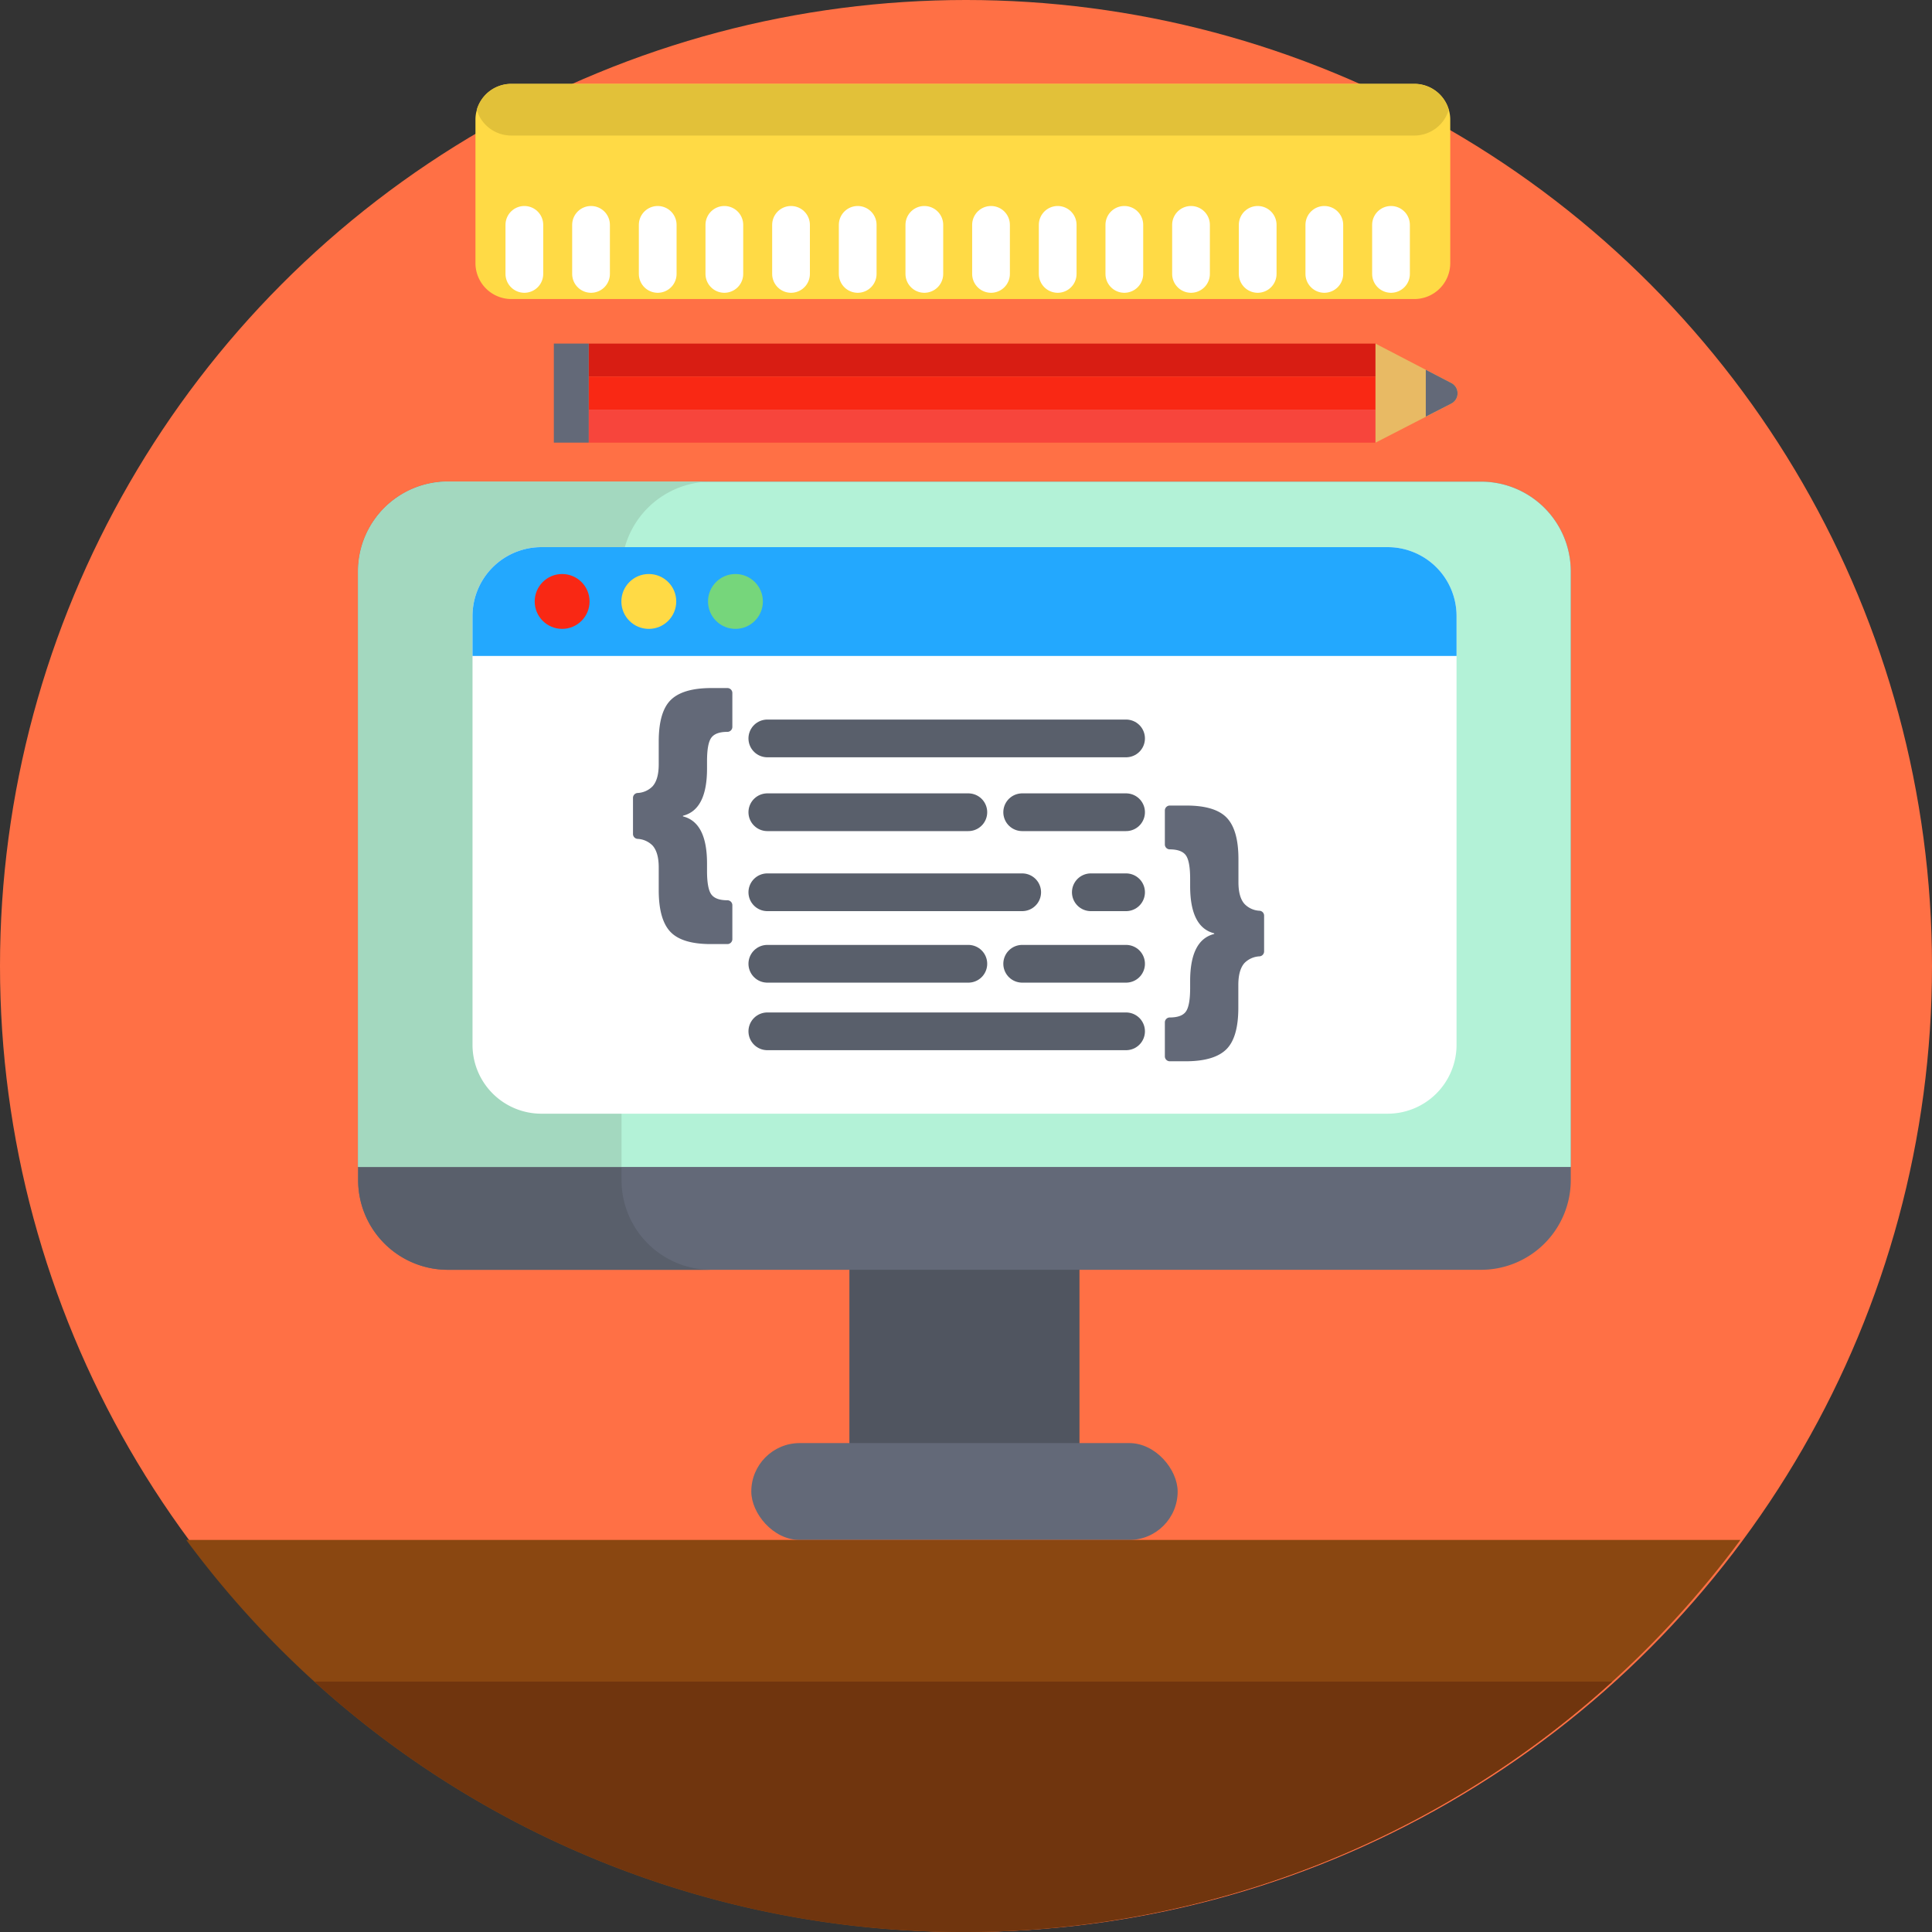 <svg xmlns="http://www.w3.org/2000/svg" viewBox="0 0 512 512"><rect x="0" y="0" width="512" height="512" fill="#333333" stroke="none"/><defs><style>.cls-1{fill:#ff7045;}.cls-2{fill:#505560;}.cls-3{fill:#636978;}.cls-4{fill:#595f6b;}.cls-5{fill:#b3f2d7;}.cls-6{fill:#a3d8bf;}.cls-7{fill:#8a4711;}.cls-8{fill:#70350e;}.cls-9{fill:#fff;}.cls-10{fill:#23a8fe;}.cls-11,.cls-16{fill:none;stroke-linecap:round;stroke-miterlimit:10;stroke-width:10px;}.cls-11{stroke:#595f6b;}.cls-12{fill:#f92814;}.cls-13{fill:#ffda45;}.cls-14{fill:#76d67b;}.cls-15{fill:#e2c139;}.cls-16{stroke:#fff;}.cls-17{fill:#d81d13;}.cls-18{fill:#f7453c;}.cls-19{fill:#e8ba64;}</style></defs><title>Development</title><g id="BULINE"><circle class="cls-1" cx="256" cy="256" r="256"/></g><g id="Icons"><rect class="cls-2" x="225.1" y="323.38" width="60.97" height="63.06"/><path class="cls-3" d="M416.27,151.41V312.74a23.78,23.78,0,0,1-23.78,23.77H118.7a23.78,23.78,0,0,1-23.79-23.77V151.41a23.78,23.78,0,0,1,23.79-23.77H392.49A23.78,23.78,0,0,1,416.27,151.41Z"/><path class="cls-4" d="M188.49,336.51H118.7a23.78,23.78,0,0,1-23.79-23.77V151.41a23.78,23.78,0,0,1,23.79-23.77h69.79a23.77,23.77,0,0,0-23.78,23.77V312.74A23.77,23.77,0,0,0,188.49,336.51Z"/><rect class="cls-3" x="199.1" y="382.43" width="112.99" height="25.67" rx="12.84"/><path class="cls-5" d="M416.27,151.41V309.26H94.91V151.41a23.78,23.78,0,0,1,23.79-23.77H392.49A23.78,23.78,0,0,1,416.27,151.41Z"/><path class="cls-6" d="M188.49,127.64a23.77,23.77,0,0,0-23.78,23.77V309.26H94.91V151.41a23.78,23.78,0,0,1,23.79-23.77Z"/><path class="cls-7" d="M461.22,408.1a256,256,0,0,1-411.86,0Z"/><path class="cls-8" d="M427.26,445.64a256,256,0,0,1-343.94,0Z"/><path class="cls-9" d="M386,163.19v113.7a18.26,18.26,0,0,1-18.25,18.25H143.47a18.25,18.25,0,0,1-18.25-18.25V163.19A18.25,18.25,0,0,1,143.47,145H367.72A18.25,18.25,0,0,1,386,163.19Z"/><path class="cls-10" d="M386,163.19v10.64H125.22V163.19A18.25,18.25,0,0,1,143.47,145H367.72A18.25,18.25,0,0,1,386,163.19Z"/><line class="cls-11" x1="203.35" y1="195.69" x2="298.42" y2="195.69"/><line class="cls-11" x1="203.35" y1="273.31" x2="298.42" y2="273.31"/><line class="cls-11" x1="203.35" y1="236.46" x2="270.89" y2="236.46"/><line class="cls-11" x1="203.35" y1="215.25" x2="256.62" y2="215.25"/><line class="cls-11" x1="270.89" y1="215.25" x2="298.42" y2="215.25"/><line class="cls-11" x1="203.35" y1="255.41" x2="256.62" y2="255.41"/><line class="cls-11" x1="270.89" y1="255.41" x2="298.42" y2="255.41"/><line class="cls-11" x1="289.08" y1="236.46" x2="298.42" y2="236.46"/><circle class="cls-12" cx="148.97" cy="159.39" r="7.27"/><circle class="cls-13" cx="171.94" cy="159.39" r="7.27"/><circle class="cls-14" cx="194.9" cy="159.39" r="7.27"/><path class="cls-3" d="M167.75,220.93v-9.49a1.3,1.3,0,0,1,1.18-1.29,5.94,5.94,0,0,0,4-1.76q1.63-1.81,1.64-5.8v-6.07q0-7.86,3.17-11t10.62-3.18h4.41a1.31,1.31,0,0,1,1.31,1.31v9a1.31,1.31,0,0,1-1.31,1.3h0c-2.12,0-3.54.53-4.29,1.59s-1.11,3.13-1.11,6.21v1.94q0,10.9-6.38,12.49v.17q6.38,1.59,6.38,12.49v1.94q0,4.62,1.11,6.21c.75,1.06,2.17,1.59,4.29,1.59h0a1.31,1.31,0,0,1,1.31,1.3v9a1.31,1.31,0,0,1-1.31,1.31h-4.41q-7.62,0-10.7-3.25t-3.09-11v-6.07q0-3.94-1.62-5.78a6,6,0,0,0-4-1.78A1.3,1.3,0,0,1,167.75,220.93Z"/><path class="cls-3" d="M335,242.66v9.49a1.31,1.31,0,0,1-1.19,1.29,6,6,0,0,0-4,1.76q-1.63,1.82-1.64,5.8v6.07q0,7.86-3.17,11t-10.62,3.18H310a1.31,1.31,0,0,1-1.3-1.31v-9a1.3,1.3,0,0,1,1.3-1.3h0q3.18,0,4.29-1.59t1.11-6.21V260q0-10.91,6.38-12.49v-.17q-6.37-1.59-6.38-12.49v-1.94q0-4.62-1.11-6.21T310,225.09h0a1.3,1.3,0,0,1-1.3-1.3v-9a1.31,1.31,0,0,1,1.3-1.31h4.41q7.62,0,10.71,3.25t3.08,11v6.06q0,4,1.63,5.79a5.91,5.91,0,0,0,4,1.78A1.3,1.3,0,0,1,335,242.66Z"/><path class="cls-13" d="M374.81,79.25H135.48A9.53,9.53,0,0,1,126,69.73v-38a9.14,9.14,0,0,1,.39-2.68,9.51,9.51,0,0,1,9.14-6.84H374.81a9.5,9.5,0,0,1,9.13,6.84,9.14,9.14,0,0,1,.39,2.68v38A9.52,9.52,0,0,1,374.81,79.25Z"/><path class="cls-15" d="M374.81,35.92H135.48a9.54,9.54,0,0,1-9.14-6.83,9.51,9.51,0,0,1,9.14-6.84H374.81a9.5,9.5,0,0,1,9.13,6.84A9.53,9.53,0,0,1,374.81,35.92Z"/><line class="cls-16" x1="368.63" y1="72.59" x2="368.63" y2="59.59"/><line class="cls-16" x1="350.96" y1="72.59" x2="350.96" y2="59.59"/><line class="cls-16" x1="333.3" y1="72.59" x2="333.3" y2="59.59"/><line class="cls-16" x1="315.63" y1="72.59" x2="315.63" y2="59.59"/><line class="cls-16" x1="297.96" y1="72.59" x2="297.96" y2="59.59"/><line class="cls-16" x1="280.3" y1="72.59" x2="280.3" y2="59.59"/><line class="cls-16" x1="262.63" y1="72.59" x2="262.63" y2="59.59"/><line class="cls-16" x1="244.96" y1="72.59" x2="244.96" y2="59.59"/><line class="cls-16" x1="227.3" y1="72.59" x2="227.3" y2="59.59"/><line class="cls-16" x1="209.63" y1="72.59" x2="209.63" y2="59.59"/><line class="cls-16" x1="191.96" y1="72.59" x2="191.96" y2="59.59"/><line class="cls-16" x1="174.3" y1="72.59" x2="174.3" y2="59.59"/><line class="cls-16" x1="156.63" y1="72.59" x2="156.63" y2="59.59"/><line class="cls-16" x1="138.96" y1="72.59" x2="138.96" y2="59.59"/><rect class="cls-17" x="255.9" y="-8.82" width="8.75" height="208.5" transform="translate(355.71 -164.84) rotate(90)"/><rect class="cls-12" x="255.9" y="-0.07" width="8.75" height="208.5" transform="translate(364.46 -156.09) rotate(90)"/><rect class="cls-18" x="255.9" y="8.68" width="8.75" height="208.5" transform="translate(373.21 -147.34) rotate(90)"/><path class="cls-1" d="M126.9,88.18h26.25a0,0,0,0,1,0,0v21.62a10.38,10.38,0,0,1-10.38,10.38h-5.5a10.37,10.37,0,0,1-10.37-10.37V88.18a0,0,0,0,1,0,0Z" transform="translate(244.21 -35.84) rotate(90)"/><rect class="cls-3" x="138.27" y="99.56" width="26.25" height="9.25" transform="translate(255.58 -47.22) rotate(90)"/><path class="cls-19" d="M364.52,117.31V91.06L377.85,98l6.75,3.5a3.06,3.06,0,0,1,0,5.45l-6.75,3.5Z"/><path class="cls-3" d="M377.85,110.41V98l6.75,3.5a3.06,3.06,0,0,1,0,5.45Z"/></g></svg>